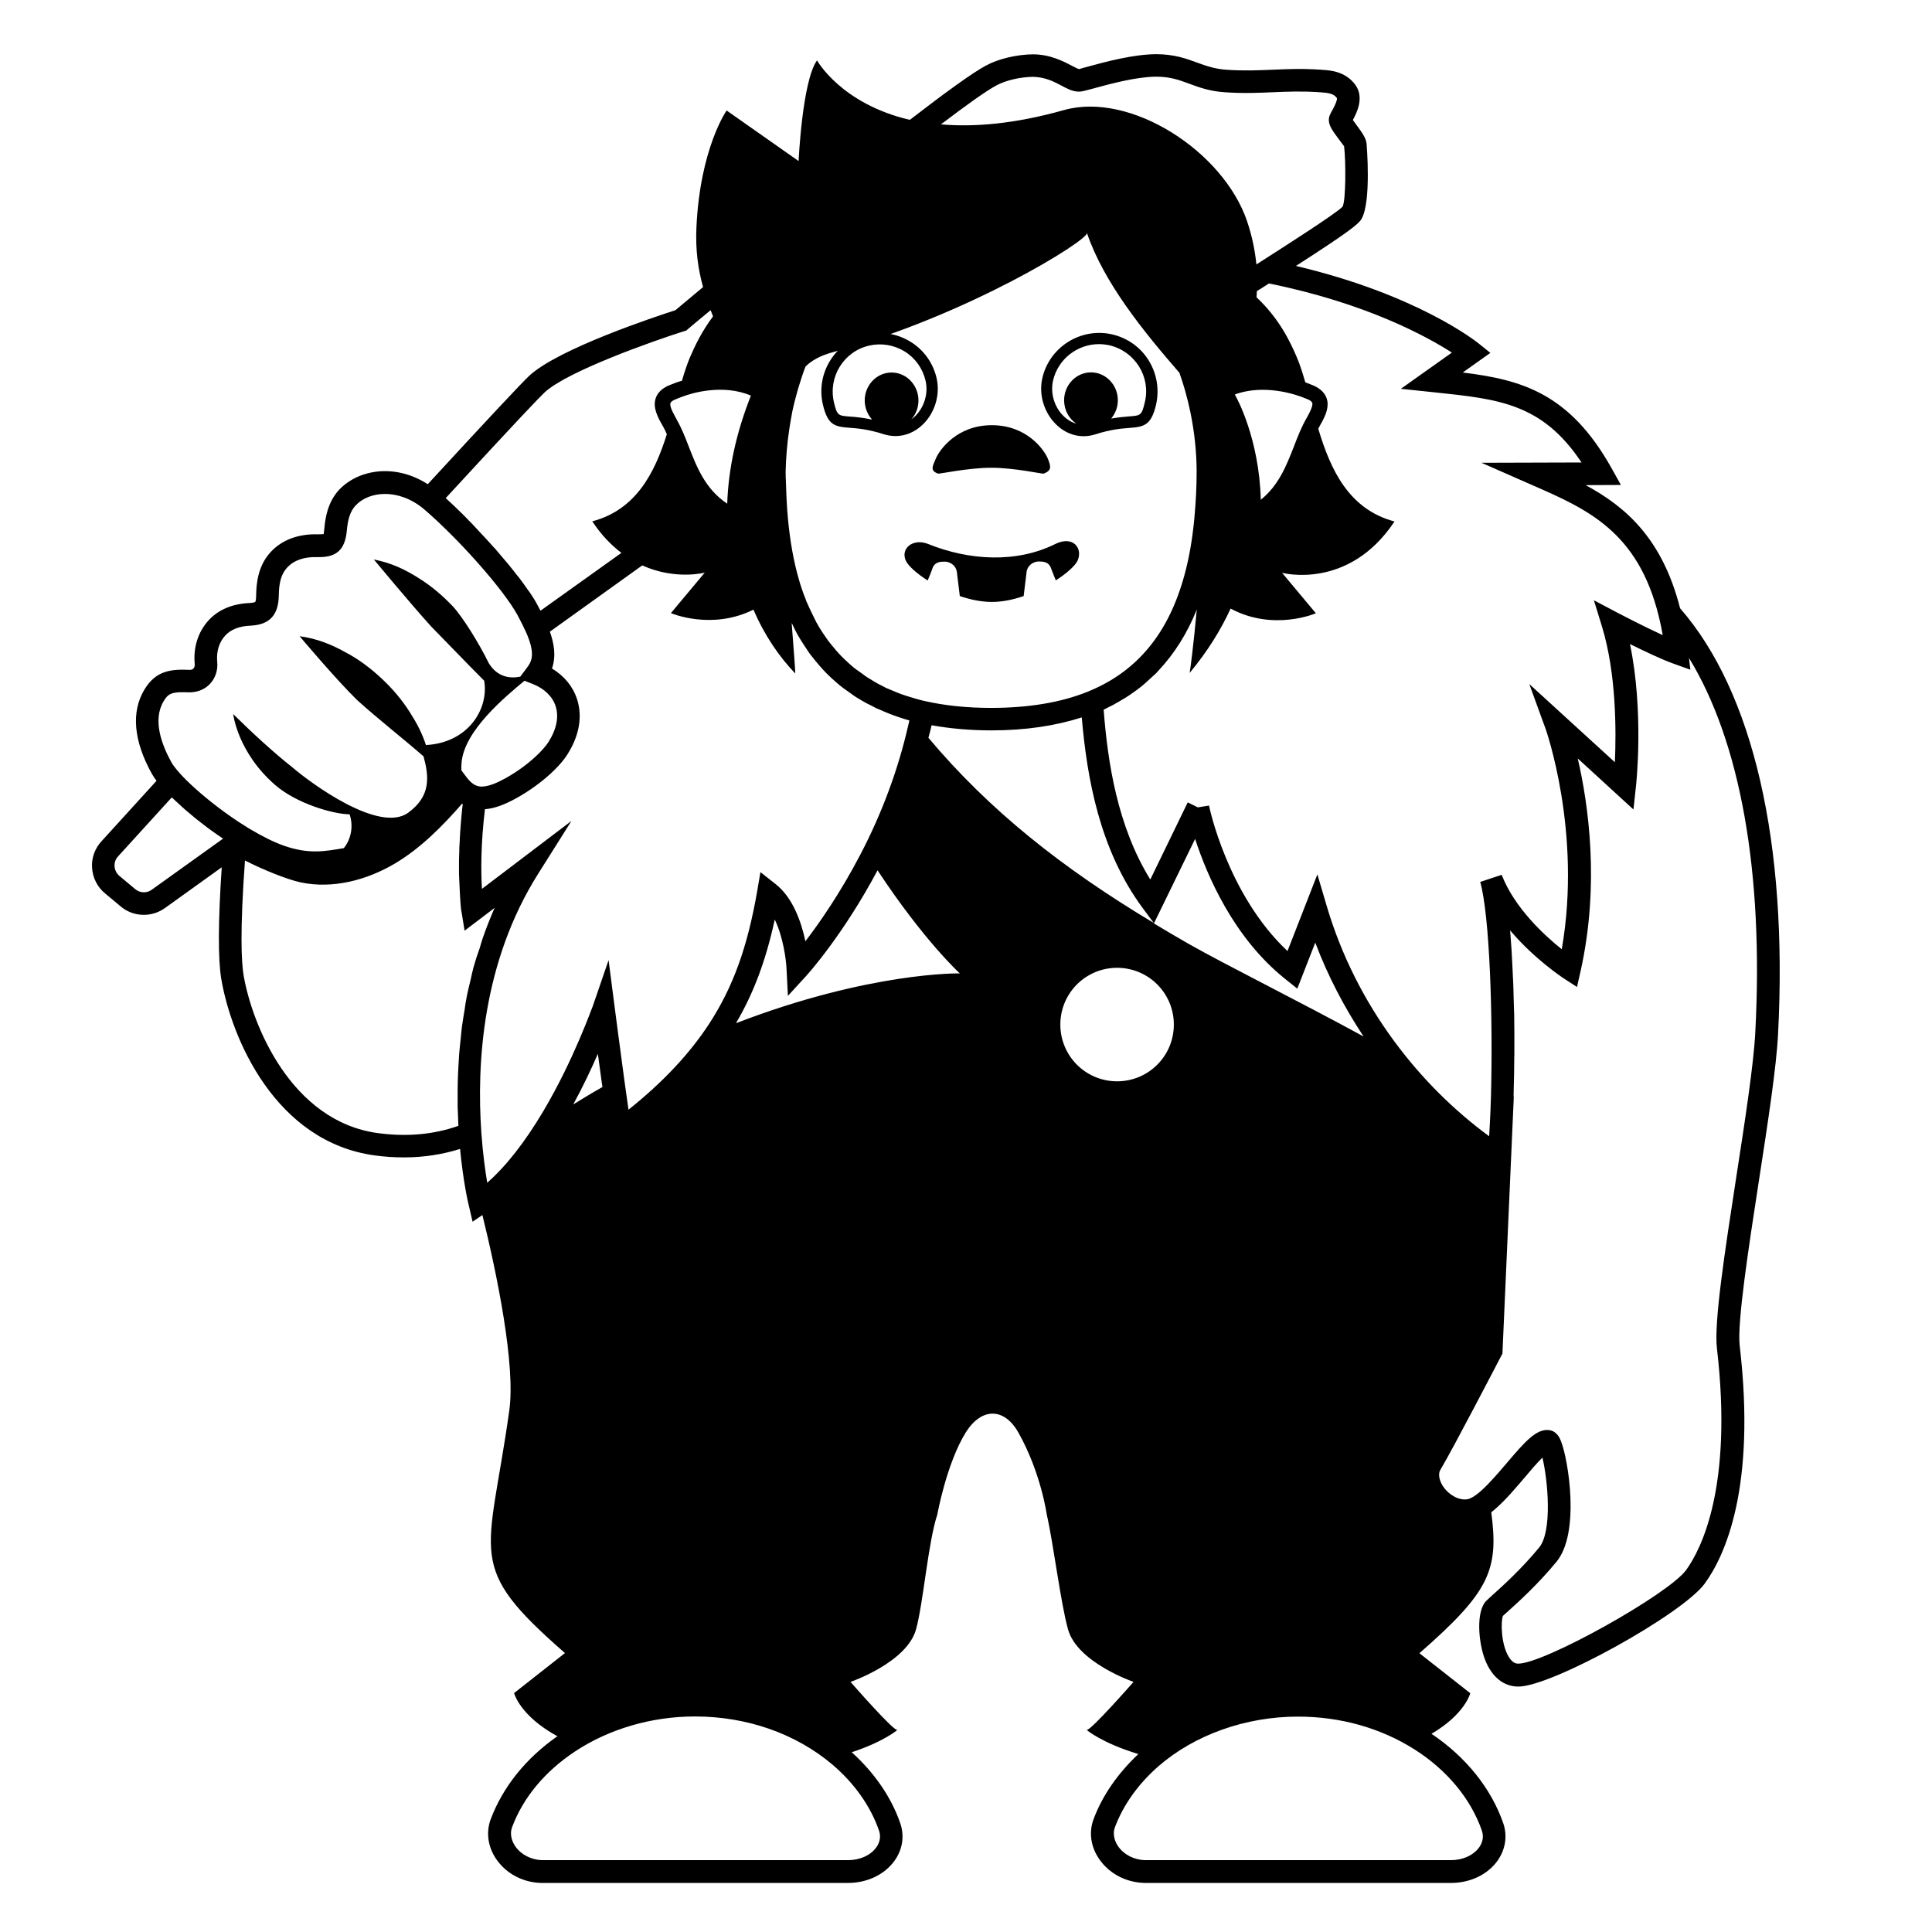 <svg viewBox="0 0 128 128" xmlns="http://www.w3.org/2000/svg">
  <g>
    <path d="M76.11,23.89c-0.54-0.88-1.4-1.49-2.4-1.73c-2.08-0.49-4.17,0.81-4.65,2.88c-0.26,1.12,0.12,2.34,0.96,3.13 c0.51,0.48,1.13,0.73,1.77,0.73c0.25,0,0.51-0.04,0.77-0.12c1.05-0.34,1.77-0.39,2.28-0.43c0.95-0.07,1.43-0.17,1.75-1.53v0 C76.82,25.81,76.65,24.77,76.11,23.89z M75.85,26.64c-0.21,0.89-0.27,0.89-1.07,0.95c-0.29,0.02-0.68,0.06-1.16,0.14 c0.27-0.33,0.44-0.74,0.44-1.21c0-1.02-0.8-1.85-1.78-1.85c-0.98,0-1.78,0.83-1.78,1.85c0,0.65,0.32,1.22,0.81,1.55 c-0.35-0.1-0.63-0.3-0.8-0.46c-0.65-0.6-0.94-1.55-0.74-2.41c0.34-1.43,1.62-2.4,3.04-2.4c0.24,0,0.47,0.03,0.71,0.08 C75.21,23.29,76.25,24.97,75.85,26.64z"/>
    <path d="M62.05,25.04c-0.24-1.01-0.85-1.86-1.73-2.4c-0.88-0.54-1.92-0.71-2.92-0.48c-2.07,0.49-3.37,2.57-2.88,4.65v0 c0.32,1.36,0.79,1.46,1.75,1.53c0.52,0.04,1.23,0.09,2.29,0.43c0.25,0.08,0.51,0.12,0.77,0.12c0.64,0,1.26-0.25,1.77-0.73 C61.93,27.39,62.31,26.16,62.05,25.04z M60.58,27.62c-0.06,0.05-0.13,0.11-0.21,0.17c0.3-0.33,0.48-0.77,0.48-1.26 c0-1.02-0.8-1.85-1.78-1.85c-0.98,0-1.78,0.83-1.78,1.85c0,0.49,0.19,0.94,0.49,1.27c-0.62-0.13-1.11-0.18-1.46-0.2 c-0.8-0.06-0.86-0.07-1.07-0.95c-0.39-1.68,0.65-3.36,2.32-3.75c0.81-0.19,1.65-0.05,2.36,0.38c0.71,0.44,1.2,1.13,1.39,1.94 C61.52,26.07,61.23,27.02,60.58,27.62z"/>
    <path d="M69.92,36.04c-2.6,1.29-5.73,1.09-8.43,0c-0.99-0.4-1.86,0.29-1.47,1.12c0.15,0.32,0.69,0.82,1.44,1.3 c0.04-0.09,0.21-0.49,0.32-0.81c0.15-0.44,0.56-0.44,0.82-0.44c0.26,0,0.69,0.17,0.79,0.65l0.2,1.63c0.7,0.24,1.43,0.39,2.13,0.39 c0.69,0,1.41-0.15,2.1-0.39l0.2-1.64c0.1-0.48,0.53-0.65,0.79-0.65s0.67,0,0.82,0.44c0.12,0.33,0.29,0.73,0.32,0.81 c0.75-0.48,1.28-0.97,1.44-1.3C71.76,36.33,71.1,35.46,69.92,36.04z"/>
    <path id="nose_19_" d="M69.15,31.38c-0.09,0.03-1.93-0.39-3.47-0.39s-3.45,0.42-3.54,0.39c-0.52-0.21-0.38-0.44-0.13-1.02 c0.25-0.57,1.39-2.19,3.7-2.19c2.31,0,3.45,1.61,3.7,2.19C69.65,30.94,69.67,31.17,69.15,31.38z"/>
    <path d="M111.31,40.3c-1.17-4.59-3.57-6.71-6.26-8.16l2.34-0.01l-0.62-1.11c-2.78-4.97-5.96-5.86-9.86-6.34l1.83-1.3l-0.77-0.62 c-0.17-0.14-4.09-3.25-12.11-5.14c3.4-2.19,4.14-2.76,4.34-3.11c0.67-1.13,0.34-4.97,0.34-4.99c-0.04-0.37-0.28-0.71-0.67-1.24 c-0.07-0.1-0.17-0.23-0.24-0.33c0.28-0.51,0.77-1.52,0.15-2.35c-0.66-0.88-1.66-0.94-2.14-0.97l-0.12-0.01 c-1.26-0.09-2.26-0.04-3.23,0c-0.97,0.04-1.88,0.08-3.06,0c-0.78-0.06-1.33-0.26-1.91-0.47c-0.71-0.26-1.51-0.56-2.73-0.56 c-1.52,0.01-3.36,0.51-4.46,0.81c-0.34,0.09-0.59,0.16-0.63,0.18c-0.08-0.01-0.32-0.14-0.5-0.23c-0.57-0.3-1.44-0.75-2.57-0.75 c-1.07,0.01-2.29,0.3-3.1,0.74c-0.89,0.47-2.77,1.84-5.05,3.6C55.72,6.88,54.13,4,54.13,4c-0.98,1.36-1.22,6.67-1.22,6.67 l-4.77-3.35c0,0-1.76,2.5-2,7.75c-0.07,1.48,0.11,2.77,0.44,3.95c-0.91,0.76-1.57,1.31-1.83,1.53c-1.27,0.41-7.76,2.55-9.69,4.35 c-0.53,0.5-2.74,2.86-6.72,7.18c-2.19-1.41-4.64-0.97-5.9,0.4c-0.71,0.79-0.88,1.76-0.95,2.51c-0.02,0.26-0.05,0.37-0.04,0.39 c-0.04,0.01-0.15,0.02-0.37,0.02c-1.32-0.04-2.42,0.37-3.17,1.2c-0.82,0.9-0.93,2.06-0.94,2.85c0,0.35-0.06,0.43-0.06,0.43 c0,0-0.08,0.05-0.36,0.07c-1.17,0.05-2.1,0.45-2.75,1.17c-0.68,0.76-1,1.77-0.9,2.87c0.01,0.12-0.02,0.23-0.08,0.3 c-0.07,0.08-0.18,0.09-0.26,0.09c-1.19-0.05-2.23,0.02-3,1.32c-0.88,1.47-0.71,3.4,0.51,5.58c0.08,0.14,0.18,0.29,0.3,0.45l-3.64,4 C6.29,56.2,6.05,56.85,6.1,57.5c0.04,0.65,0.35,1.27,0.85,1.68l1.03,0.86c0.44,0.38,0.99,0.57,1.55,0.57c0.49,0,0.98-0.15,1.4-0.45 l3.76-2.7c-0.24,3.6-0.25,6.08-0.03,7.4c0.67,3.92,3.57,10.79,10.17,11.69c0.66,0.09,1.3,0.13,1.94,0.13 c1.29,0,2.53-0.19,3.71-0.56c0.21,2.17,0.53,3.56,0.58,3.75l0.25,1.07l0.65-0.44c0.96,3.89,2.21,9.95,1.78,12.96 c-1.37,9.81-2.97,10.24,3.69,16.06l-3.37,2.65c0,0,0.37,1.5,2.87,2.86c-2.09,1.46-3.61,3.35-4.42,5.5 c-0.32,0.86-0.19,1.82,0.36,2.63c0.66,0.97,1.78,1.57,3.01,1.59h20.3c1.27,0,2.43-0.55,3.09-1.48c0.53-0.74,0.66-1.63,0.38-2.46 c-0.6-1.75-1.72-3.36-3.22-4.72c2.13-0.7,3.03-1.48,3.03-1.48c-0.21,0.15-3.11-3.18-3.11-3.18s3.73-1.28,4.34-3.48 c0.48-1.74,0.8-5.77,1.41-7.61c0,0,0.61-3.38,1.88-5.43c1.04-1.67,2.55-1.67,3.49,0c1.5,2.66,1.88,5.43,1.88,5.43 c0.44,1.9,0.92,5.87,1.41,7.61c0.61,2.2,4.34,3.48,4.34,3.48s-2.91,3.32-3.11,3.18c0,0,1.01,0.87,3.43,1.6 c-1.34,1.26-2.38,2.73-2.97,4.32c-0.32,0.86-0.19,1.82,0.37,2.63c0.66,0.97,1.78,1.56,3.01,1.59h20.3c1.27,0,2.43-0.55,3.09-1.48 c0.52-0.74,0.66-1.63,0.38-2.46c-0.8-2.32-2.48-4.41-4.76-5.94c2.23-1.31,2.57-2.69,2.57-2.69l-3.37-2.65 c4.64-4.06,5.27-5.5,4.76-9.34c0.12-0.09,0.24-0.19,0.37-0.31c0.63-0.56,1.25-1.3,1.86-2.01c0.34-0.41,0.81-0.96,1.16-1.3 c0.35,1.45,0.68,4.87-0.22,5.96c-1.17,1.42-2.42,2.55-3.09,3.15c-0.16,0.15-0.29,0.26-0.39,0.36c-0.73,0.69-0.54,2.83-0.09,3.95 c0.45,1.13,1.23,1.75,2.2,1.75c2.2,0,10.84-4.78,12.34-6.82c1.34-1.84,3.42-6.34,2.32-15.76c-0.18-1.51,0.59-6.51,1.27-10.92 c0.6-3.88,1.16-7.54,1.27-9.71C118.46,55.86,116.16,45.85,111.31,40.3z M66.03,5.65c0.61-0.33,1.58-0.55,2.41-0.56 c0.8,0.02,1.35,0.3,1.86,0.57c0.39,0.21,0.75,0.4,1.14,0.41c0.22,0.01,0.41-0.05,1.08-0.23c1.03-0.28,2.75-0.75,4.07-0.76 c0.95,0,1.53,0.22,2.21,0.47c0.62,0.23,1.32,0.49,2.32,0.56c1.26,0.09,2.26,0.04,3.23,0c0.97-0.04,1.88-0.08,3.05,0l0.14,0.01 c0.43,0.03,0.81,0.07,1.03,0.37c0.02,0.06,0.01,0.25-0.31,0.83c-0.13,0.23-0.23,0.42-0.22,0.65c0.01,0.38,0.27,0.72,0.62,1.2 c0.14,0.18,0.36,0.49,0.39,0.52c0.12,0.98,0.12,3.59-0.1,4c-0.39,0.43-3.93,2.69-5.43,3.65l-0.28,0.18 c-0.09-0.9-0.28-1.86-0.62-2.87c-1.58-4.64-7.72-8.59-12.12-7.36c-3.3,0.93-5.98,1.14-8.16,0.95C64.01,6.97,65.35,6.01,66.03,5.65z M86.53,26.41l0.1,0.04c0.1,0.04,0.27,0.13,0.31,0.24c0.04,0.13-0.04,0.39-0.25,0.78l-0.13,0.24c-0.33,0.57-0.58,1.2-0.83,1.86 c-0.5,1.27-1.01,2.59-2.2,3.54c-0.1-4.05-1.62-6.81-1.66-6.85c-0.02-0.05-0.03-0.09-0.05-0.13C83.39,25.56,85.22,25.87,86.53,26.41 z M52.3,28.38c0.06-0.37,0.12-0.74,0.19-1.1c0.1-0.48,0.22-0.94,0.35-1.4c0.03-0.09,0.05-0.18,0.08-0.27 c0.14-0.45,0.28-0.9,0.45-1.33c0,0,0,0,0,0c0.41-0.4,0.97-0.72,1.82-0.95c8.87-2.4,16.98-7.45,16.82-7.9 c1.12,3.3,3.76,6.54,6.13,9.27c0,0,0,0,0,0c0.15,0.42,0.28,0.84,0.4,1.26c0,0,0,0.01,0,0.01c0.12,0.43,0.23,0.87,0.32,1.31 c0.28,1.36,0.42,2.7,0.42,3.98c0,0.99-0.05,1.96-0.15,3.07c-0.13,1.39-0.35,2.66-0.66,3.78c-1.06,3.89-3.17,6.42-6.44,7.73 c-1.77,0.71-3.91,1.06-6.37,1.06c-1.58,0-3.05-0.15-4.37-0.45l-0.01,0c-0.44-0.1-0.85-0.23-1.27-0.36 c-0.38-0.12-0.73-0.27-1.08-0.42l-0.24-0.1c-0.02-0.01-0.05-0.02-0.07-0.04c-0.29-0.14-0.57-0.29-0.84-0.46 c-0.1-0.06-0.2-0.12-0.3-0.18c-0.11-0.07-0.22-0.15-0.32-0.23c-0.15-0.11-0.3-0.21-0.45-0.32c-0.11-0.08-0.22-0.17-0.32-0.26 c-0.07-0.06-0.13-0.12-0.2-0.18c-0.16-0.15-0.32-0.29-0.47-0.45c-0.11-0.11-0.21-0.23-0.31-0.34c-0.03-0.04-0.07-0.08-0.1-0.12 c-0.16-0.19-0.32-0.38-0.47-0.58c-0.07-0.11-0.15-0.21-0.22-0.32l-0.09-0.13c-0.16-0.24-0.31-0.48-0.45-0.74 c-0.07-0.14-0.14-0.28-0.21-0.43l-0.05-0.1c-0.13-0.28-0.27-0.55-0.39-0.84c-0.02-0.04-0.03-0.09-0.05-0.14 c-0.17-0.43-0.33-0.87-0.46-1.35c-0.34-1.17-0.58-2.52-0.72-4.03c-0.06-0.67-0.1-1.37-0.12-2.1l-0.01-0.26 c-0.01-0.23-0.02-0.47-0.02-0.71C52.07,30.33,52.15,29.36,52.3,28.38z M49.75,26.21c-0.96,2.42-1.49,4.82-1.57,7.16 c-1.45-0.97-2.01-2.4-2.55-3.79c-0.24-0.62-0.47-1.21-0.78-1.75l-0.05-0.1c-0.12-0.22-0.46-0.79-0.38-1.02 c0.03-0.11,0.21-0.2,0.31-0.24c0.15-0.07,0.31-0.13,0.48-0.19C45.82,26.04,47.9,25.42,49.75,26.21z M36.08,26 c1.5-1.4,7.19-3.41,9.25-4.06l0.14-0.04l0.11-0.1c0.03-0.03,0.59-0.5,1.5-1.25c0.06,0.13,0.1,0.28,0.16,0.41 c-0.76,1.01-1.22,2-1.54,2.74c-0.19,0.46-0.36,0.98-0.52,1.53c-0.11,0.03-0.23,0.06-0.34,0.1l0,0c-0.19,0.07-0.37,0.14-0.54,0.21 c-0.45,0.2-0.74,0.48-0.86,0.85c-0.2,0.6,0.12,1.23,0.47,1.83l0.05,0.09c0.08,0.14,0.15,0.3,0.22,0.46c-0.81,2.57-2.04,5-4.94,5.77 c0.6,0.91,1.26,1.58,1.93,2.09l-5.36,3.83c-0.07-0.14-0.15-0.28-0.23-0.43c-0.12-0.23-0.28-0.48-0.46-0.75 c-0.06-0.08-0.13-0.18-0.19-0.26c-0.14-0.2-0.27-0.39-0.43-0.6c-0.07-0.1-0.15-0.2-0.23-0.29c-0.17-0.22-0.34-0.44-0.53-0.67 c-0.07-0.08-0.14-0.16-0.21-0.25c-0.22-0.26-0.44-0.52-0.67-0.79c-0.04-0.05-0.08-0.1-0.13-0.14c-0.28-0.31-0.56-0.63-0.86-0.94 c0,0-0.01-0.01-0.01-0.01C31.11,34.5,30.3,33.7,29.53,33C34.31,27.81,35.74,26.32,36.08,26z M36.81,46.78 c0.23,0.7,0.07,1.53-0.48,2.39c-0.26,0.42-1.19,1.46-2.82,2.38c-0.59,0.33-1.06,0.51-1.43,0.55c-0.02,0-0.05,0.01-0.07,0.01 c-0.13,0.01-0.24,0-0.34-0.03c-0.17-0.04-0.43-0.15-0.77-0.6l-0.33-0.44c-0.01-0.17-0.01-0.34,0.01-0.52 c0.18-2.11,2.87-4.34,4.17-5.42l0.53,0.21C36.06,45.61,36.6,46.14,36.81,46.78z M10.05,58.95c-0.33,0.24-0.79,0.22-1.1-0.05 l-1.04-0.87c-0.19-0.16-0.3-0.38-0.32-0.63c-0.02-0.25,0.07-0.49,0.24-0.67l3.55-3.9c0.04,0.04,0.09,0.08,0.13,0.12 c0.16,0.15,0.32,0.3,0.5,0.46c0.07,0.07,0.15,0.13,0.22,0.2c0.21,0.18,0.42,0.36,0.64,0.54c0.04,0.03,0.07,0.06,0.11,0.09 c0.26,0.21,0.53,0.41,0.8,0.62c0.07,0.05,0.14,0.1,0.22,0.16c0.21,0.15,0.42,0.3,0.63,0.44c0.05,0.03,0.1,0.07,0.15,0.1 L10.05,58.95z M12.35,51.69c-0.15-0.15-0.3-0.3-0.43-0.45c-0.33-0.37-0.48-0.59-0.55-0.71c-0.65-1.17-1.28-2.82-0.53-4.07 c0.27-0.45,0.46-0.6,1.26-0.6c0.12,0,0.25,0,0.39,0.01c0.54,0.01,1.06-0.17,1.42-0.56c0.36-0.38,0.54-0.92,0.48-1.47 c-0.06-0.67,0.12-1.28,0.52-1.72c0.38-0.42,0.94-0.64,1.71-0.67c1.23-0.06,1.83-0.7,1.85-1.98c0.01-0.89,0.17-1.45,0.55-1.86 c0.45-0.49,1.12-0.73,2.01-0.7c1.26,0.03,1.83-0.47,1.95-1.77c0.07-0.79,0.24-1.28,0.57-1.64c0.88-0.96,2.82-1.17,4.49,0.19 c2.32,1.98,5.3,5.34,6.24,7.05c0.22,0.41,0.41,0.79,0.57,1.14c0.56,1.27,0.45,1.83,0.12,2.28l-0.5,0.67 c-0.65,0.13-1.49,0.06-2.08-0.88c-0.66-1.35-1.74-3.08-2.4-3.79c-0.67-0.7-1.41-1.34-2.27-1.87c-0.85-0.54-1.78-1-2.95-1.22 c0,0,2.49,3,3.8,4.44c1.17,1.19,2.33,2.41,3.51,3.59c0.32,1.97-1.16,4.13-3.86,4.26c-0.26-0.8-0.63-1.49-1.04-2.13 c-0.54-0.86-1.18-1.61-1.9-2.28c-0.72-0.67-1.5-1.27-2.4-1.74c-0.88-0.49-1.85-0.9-3.03-1.06c0,0,2.41,2.87,3.82,4.24 c1.37,1.24,3,2.51,4.39,3.72c0.36,1.32,0.51,2.62-1.01,3.73c-1.92,1.41-6.5-1.99-7.64-2.97c-1.34-1.06-2.7-2.32-3.96-3.56 c0,0,0.28,2.51,2.76,4.68c1.44,1.26,3.88,1.95,4.95,1.96c0.26,0.75,0.12,1.62-0.38,2.24c-1.27,0.22-2.32,0.41-3.94-0.15 c-0.67-0.23-1.45-0.62-2.34-1.15c-0.42-0.26-0.86-0.54-1.28-0.84C14.15,53.3,13.12,52.45,12.35,51.69z M31.37,64.09 c-0.07,0.27-0.13,0.54-0.19,0.82c-0.09,0.38-0.19,0.76-0.26,1.14c-0.06,0.29-0.1,0.57-0.14,0.86c-0.06,0.36-0.12,0.71-0.17,1.07 c-0.04,0.29-0.06,0.57-0.09,0.86c-0.04,0.34-0.07,0.67-0.1,1c-0.02,0.29-0.03,0.56-0.05,0.84c-0.02,0.32-0.03,0.63-0.04,0.94 c-0.01,0.27-0.01,0.54-0.01,0.81c0,0.3,0,0.6,0,0.89c0.01,0.26,0.02,0.5,0.03,0.75c0.01,0.17,0.01,0.36,0.02,0.52 c-1.64,0.58-3.44,0.74-5.34,0.48c-5.75-0.78-8.33-7.18-8.89-10.45c-0.15-0.89-0.25-2.93,0.09-7.61c1.13,0.58,2.76,1.25,3.69,1.45 c2.14,0.45,4.4-0.15,6.28-1.27c1.67-1,3.12-2.46,4.41-3.94c0.02,0.01,0.03,0.02,0.05,0.03c-0.01,0.05-0.01,0.09-0.02,0.14 c-0.02,0.13-0.03,0.25-0.04,0.38c-0.02,0.14-0.03,0.28-0.04,0.42c-0.01,0.12-0.02,0.24-0.03,0.36c-0.01,0.14-0.02,0.27-0.03,0.4 c-0.01,0.11-0.02,0.22-0.02,0.33c-0.01,0.13-0.02,0.26-0.02,0.38c-0.01,0.11-0.01,0.21-0.02,0.32c-0.01,0.12-0.01,0.23-0.01,0.35 c0,0.1-0.01,0.2-0.01,0.3c0,0.11-0.01,0.22-0.01,0.33c0,0.09,0,0.18,0,0.27c0,0.11,0,0.21,0,0.31c0,0.09,0,0.17,0,0.25 c0,0.1,0,0.19,0.01,0.28c0,0.08,0,0.16,0.01,0.24c0,0.08,0.01,0.16,0.01,0.24c0,0.07,0.01,0.15,0.01,0.22 c0,0.07,0.01,0.14,0.01,0.21c0,0.07,0.01,0.13,0.01,0.19c0,0.07,0.01,0.12,0.01,0.18c0,0.06,0.01,0.11,0.01,0.16 c0,0.06,0.01,0.11,0.01,0.16c0,0.05,0.01,0.09,0.01,0.14c0,0.05,0.01,0.09,0.01,0.13c0,0.04,0.01,0.08,0.01,0.11 c0,0.04,0.01,0.07,0.01,0.11c0,0.02,0.01,0.05,0.01,0.07c0,0.02,0.01,0.04,0.01,0.06c0.01,0.06,0.01,0.1,0.02,0.11l0.2,1.23 l1.99-1.51c-0.29,0.66-0.55,1.32-0.78,1.98c-0.08,0.23-0.14,0.46-0.21,0.69C31.63,63.23,31.49,63.66,31.37,64.09z M36,73.61 c-1.22,2.06-2.47,3.65-3.72,4.75c-0.13-0.78-0.29-1.92-0.39-3.32c-0.32-4.59,0.07-11.3,3.77-17.16l2.2-3.49l-5.93,4.5 c-0.07-1.14-0.08-2.98,0.2-5.28c0.61-0.04,1.29-0.29,2.12-0.75c1.77-1,2.92-2.19,3.35-2.89c0.99-1.57,0.89-2.85,0.63-3.65 c-0.27-0.84-0.85-1.54-1.66-2.03c0.29-0.83,0.13-1.69-0.14-2.44l6.12-4.39c2.2,0.99,4.14,0.48,4.14,0.48l-2.24,2.68 c0,0,2.68,1.16,5.47-0.23c0.73,1.71,1.71,3.13,2.77,4.23c-0.01-0.37-0.11-1.64-0.24-3.35l0.08,0.16c0.1,0.21,0.19,0.41,0.3,0.6 c0.13,0.23,0.26,0.44,0.4,0.65l0.15,0.23c0.11,0.16,0.21,0.33,0.33,0.48c0.19,0.25,0.39,0.48,0.59,0.72 c0.14,0.16,0.28,0.32,0.42,0.46c0.23,0.23,0.46,0.45,0.71,0.66c0.14,0.12,0.28,0.24,0.43,0.35c0.09,0.07,0.19,0.13,0.28,0.2 c0.09,0.07,0.19,0.14,0.28,0.2c0.09,0.06,0.17,0.13,0.27,0.19c0.12,0.07,0.23,0.14,0.4,0.24c0.02,0.01,0.03,0.02,0.05,0.03 c0.18,0.11,0.38,0.21,0.57,0.3c0.12,0.06,0.24,0.13,0.36,0.19l0.18,0.07c0.42,0.19,0.86,0.37,1.32,0.52 c0.2,0.07,0.43,0.14,0.67,0.21c0,0,0.01,0,0.01,0l-0.07,0.3c-0.66,2.9-1.72,5.79-3.17,8.57c-1.34,2.57-2.73,4.56-3.65,5.76 c-0.27-1.27-0.83-2.9-1.99-3.8l-0.99-0.78l-0.21,1.24c-0.65,3.75-1.61,6.39-3.2,8.83c-1.29,1.97-3.04,3.84-5.33,5.67 c-0.09-0.63-0.18-1.31-0.28-1.99c-0.32-2.37-0.63-4.75-0.63-4.75l-0.41-3.17l-1.04,3.03C39.26,66.65,38.04,70.17,36,73.61z M39.91,72.02c-0.64,0.36-1.28,0.75-1.93,1.15c0.66-1.21,1.21-2.38,1.63-3.35c0.08,0.6,0.17,1.25,0.26,1.91 C39.89,71.82,39.9,71.92,39.91,72.02z M58.24,121.29L58.24,121.29c0.16,0.47-0.01,0.86-0.18,1.1c-0.38,0.53-1.09,0.85-1.87,0.85 H35.91c-0.72-0.02-1.4-0.37-1.78-0.93c-0.16-0.24-0.4-0.72-0.2-1.26c0.73-1.96,2.18-3.7,4.18-5.02c2.26-1.49,5.07-2.31,7.93-2.31 c3.44,0,6.67,1.13,9.1,3.18C56.61,118.15,57.68,119.67,58.24,121.29z M48.76,67.79c1.17-1.99,1.98-4.15,2.57-6.87 c0.55,1.15,0.75,2.62,0.78,3.27l0.09,1.79l1.21-1.32c0.1-0.11,2.44-2.7,4.73-7c3.06,4.65,5.45,6.83,5.45,6.83 S57.64,64.37,48.76,67.79z M61.51,48.88c0.04-0.18,0.1-0.35,0.14-0.53l0.07-0.3c0,0,0,0,0,0c1.23,0.22,2.55,0.34,3.97,0.34 c2.24,0,4.23-0.3,5.98-0.86c0.34,3.97,1.17,8.77,4.05,12.65l0.72,0.97C70.38,57.52,65.55,53.69,61.51,48.88z M74.01,71.64 c-2.08,0-3.76-1.68-3.76-3.76s1.68-3.76,3.76-3.76s3.76,1.68,3.76,3.76S76.09,71.64,74.01,71.64z M78.78,62.55 c-0.8-0.46-1.57-0.91-2.33-1.37l2.73-5.6c0.8,2.46,2.57,6.57,5.97,9.28l0.8,0.64l1.19-3.05c0.82,2.18,1.9,4.25,3.2,6.22 C85.92,66.26,81.27,63.96,78.78,62.55z M98.18,121.29L98.18,121.29c0.16,0.47-0.01,0.86-0.18,1.1c-0.38,0.53-1.09,0.85-1.87,0.85 H75.85c-0.72-0.02-1.4-0.37-1.78-0.93c-0.16-0.24-0.4-0.72-0.2-1.26c0.56-1.49,1.56-2.88,2.89-4.04c2.4-2.08,5.77-3.28,9.23-3.28 c2.81,0,5.48,0.75,7.72,2.17C95.86,117.26,97.45,119.18,98.18,121.29z M92.39,69.01c-2.03-2.75-3.54-5.77-4.49-8.98l-0.62-2.1 l-1.98,5.08c-3.99-3.75-5.19-9.58-5.2-9.64l-0.74,0.12l-0.67-0.33l-2.48,5.11c-2.18-3.53-2.82-7.75-3.09-11.25 c0.1-0.04,0.18-0.1,0.27-0.14c0.23-0.11,0.45-0.22,0.66-0.35c0.17-0.1,0.34-0.2,0.51-0.3c0.19-0.12,0.37-0.24,0.55-0.37 c0.18-0.13,0.35-0.25,0.52-0.39c0.14-0.11,0.27-0.23,0.4-0.35c0.19-0.17,0.38-0.34,0.57-0.52c0.06-0.06,0.12-0.13,0.17-0.19 c1.04-1.11,1.88-2.44,2.51-4c0-0.01,0.01-0.02,0.01-0.03c-0.22,2.42-0.45,4.17-0.48,4.21c1.2-1.44,2.08-2.87,2.72-4.27 c2.85,1.53,5.65,0.31,5.65,0.31l-2.24-2.68c0,0,4.4,1.19,7.45-3.4c-3.04-0.81-4.24-3.44-5.05-6.14c0.03-0.06,0.06-0.12,0.09-0.18 c0.05-0.09,0.1-0.18,0.15-0.27c0.26-0.48,0.5-1.04,0.31-1.58c-0.12-0.35-0.41-0.63-0.85-0.83l-0.2-0.08 c-0.09-0.04-0.22-0.09-0.36-0.14c-0.17-0.58-0.34-1.14-0.55-1.63c-0.44-1.05-1.19-2.61-2.68-4c0.01-0.13,0.01-0.27,0.02-0.41 c0.11-0.07,0.21-0.14,0.32-0.2l0.48-0.31c6.47,1.31,10.49,3.53,12.12,4.58l-3.38,2.4l2.29,0.24c4.19,0.44,7.08,0.73,9.68,4.64 l-6.63,0.02l3.39,1.49c3.59,1.57,6.98,3.05,8.36,8.69c0.1,0.41,0.19,0.82,0.26,1.24c-1.35-0.62-2.95-1.46-2.97-1.47l-1.59-0.84 l0.53,1.72c0.96,3.13,0.95,6.94,0.86,9.01l-5.67-5.18l0.89,2.45l0.16,0.43c0.03,0.07,2.46,6.91,1.1,14.69 c-1.16-0.93-3.13-2.74-3.98-4.93l-1.42,0.47c0.63,2.26,0.85,9,0.71,14.22c-0.02,0.61-0.04,1.2-0.07,1.73 c-0.02,0.32-0.03,0.62-0.05,0.9C96.28,73.53,94.18,71.43,92.39,69.01z M116.29,68.44c-0.11,2.1-0.69,5.89-1.26,9.56 c-0.76,4.94-1.48,9.61-1.28,11.32c1.08,9.24-1.07,13.36-2.04,14.7c-1.19,1.62-9.4,6.2-11.12,6.2c-0.1,0-0.35,0-0.62-0.43 c-0.52-0.83-0.55-2.33-0.4-2.73c0.08-0.08,0.19-0.17,0.31-0.28c0.7-0.63,2.01-1.81,3.25-3.32c1.57-1.92,0.77-6.75,0.3-7.95 c-0.07-0.19-0.26-0.68-0.78-0.76c-0.85-0.12-1.62,0.77-2.78,2.13c-0.57,0.67-1.16,1.36-1.71,1.86c-0.5,0.45-0.78,0.55-0.89,0.58 c-0.64,0.13-1.31-0.33-1.64-0.81c-0.23-0.33-0.4-0.81-0.19-1.15c0.8-1.33,3.89-7.28,4.02-7.53l0.08-0.15l0.75-16.94l-0.01-0.19 c0-0.16,0.01-0.33,0.01-0.49c0.01-0.27,0.01-0.54,0.02-0.81c0-0.26,0.01-0.54,0.01-0.8c0-0.2,0-0.39,0.01-0.59 c0-0.32,0-0.64,0-0.96c0-0.16,0-0.31,0-0.47c0-0.34-0.01-0.68-0.01-1.02c0-0.14,0-0.27-0.01-0.41c-0.01-0.34-0.02-0.67-0.03-1 c0-0.14-0.01-0.28-0.01-0.42c-0.01-0.32-0.02-0.63-0.04-0.94c-0.01-0.15-0.01-0.3-0.02-0.44c-0.02-0.33-0.03-0.65-0.05-0.97 c-0.01-0.11-0.01-0.24-0.02-0.35c-0.03-0.43-0.06-0.84-0.09-1.24c1.6,1.89,3.41,3.08,3.52,3.16l0.91,0.59l0.24-1.06 c1.28-5.75,0.51-11.06-0.19-14.08l3.69,3.38l0.16-1.47c0.03-0.23,0.54-5.03-0.39-9.49c0.93,0.46,2.1,1.02,2.86,1.29l1.14,0.41 l-0.09-0.78C115.3,49.15,116.86,57.8,116.29,68.44z"/>
  </g>
</svg>